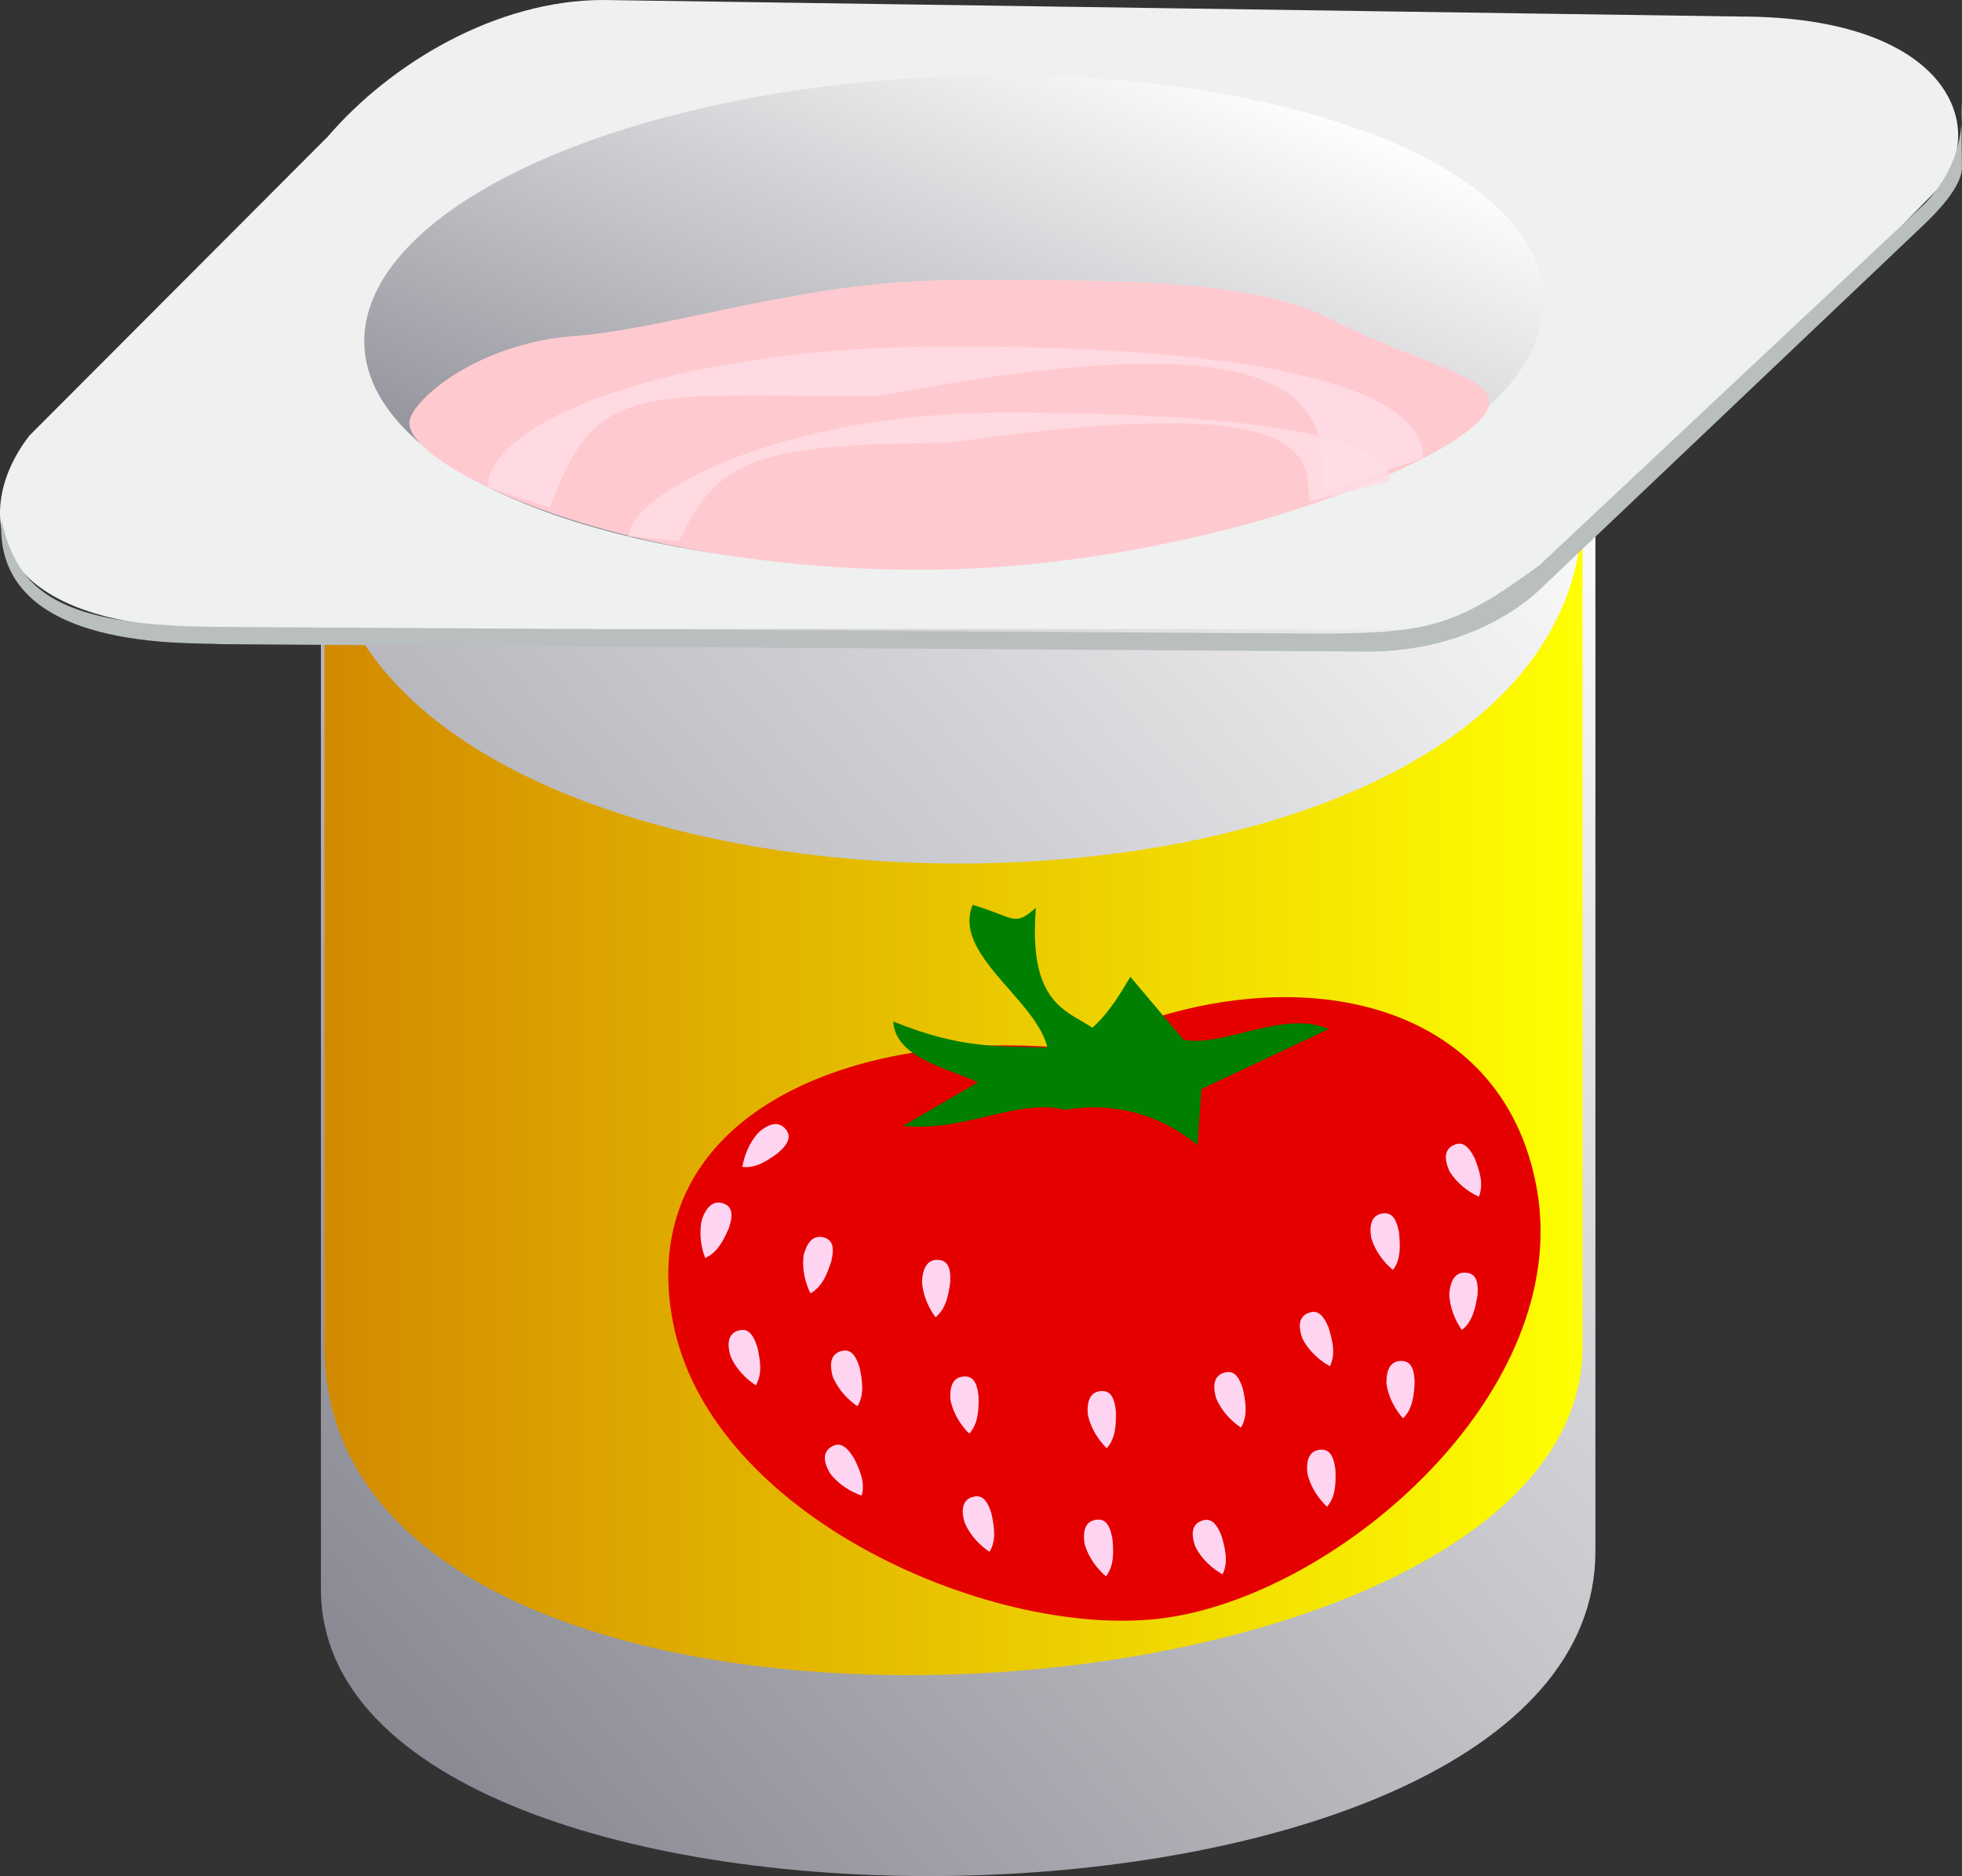 <?xml version="1.0" encoding="UTF-8" standalone="no"?>
<!-- Created with Sodipodi ("http://www.sodipodi.com/") -->

<svg
   xmlns:dc="http://purl.org/dc/elements/1.1/"
   xmlns:cc="http://creativecommons.org/ns#"
   xmlns:rdf="http://www.w3.org/1999/02/22-rdf-syntax-ns#"
   xmlns:svg="http://www.w3.org/2000/svg"
   xmlns="http://www.w3.org/2000/svg"
   xmlns:xlink="http://www.w3.org/1999/xlink"
   xmlns:sodipodi="http://sodipodi.sourceforge.net/DTD/sodipodi-0.dtd"
   xmlns:inkscape="http://www.inkscape.org/namespaces/inkscape"
   id="svg718"
   sodipodi:version="0.34"
   width="120"
   height="114.772"
   xml:space="preserve"
   sodipodi:docname="petitsuiss.svgz"
   version="1.1"
   inkscape:version="0.48.4 r9939"><rect width="100%" height="100%" fill="#333333" stroke="none"/><defs
     id="defs720"><linearGradient
       id="linearGradient735"><stop
         style="stop-color:#d28a00;stop-opacity:1;"
         offset="0"
         id="stop736" /><stop
         style="stop-color:#ffff00;stop-opacity:1;"
         offset="1"
         id="stop737" /></linearGradient><linearGradient
       id="linearGradient727"><stop
         style="stop-color:#8a8a94;stop-opacity:1;"
         offset="0"
         id="stop728" /><stop
         style="stop-color:#ffffff;stop-opacity:1;"
         offset="1"
         id="stop729" /></linearGradient><linearGradient
       xlink:href="#linearGradient727"
       id="linearGradient730"
       x1="180.736"
       y1="873.22"
       x2="318.379"
       y2="751.625"
       gradientTransform="scale(1.446,0.692)"
       gradientUnits="userSpaceOnUse" /><linearGradient
       xlink:href="#linearGradient727"
       id="linearGradient731"
       x1="257.895"
       y1="653.446"
       x2="480.098"
       y2="370.731"
       gradientTransform="matrix(0.246,0,0,0.355,-44.569,-133.207)"
       gradientUnits="userSpaceOnUse" /><linearGradient
       xlink:href="#linearGradient735"
       id="linearGradient734"
       x1="209.937"
       y1="578.241"
       x2="460.71"
       y2="578.241"
       gradientTransform="matrix(0.307,0,0,0.284,-44.569,-133.207)"
       gradientUnits="userSpaceOnUse" /></defs><sodipodi:namedview
     id="base"
     showgrid="false"
     fit-margin-top="0"
     fit-margin-left="0"
     fit-margin-right="0"
     fit-margin-bottom="0"
     inkscape:zoom="1.7940591"
     inkscape:cx="253.75284"
     inkscape:cy="104.09221"
     inkscape:window-width="1366"
     inkscape:window-height="713"
     inkscape:window-x="-2"
     inkscape:window-y="-3"
     inkscape:window-maximized="1"
     inkscape:current-layer="svg718" /><path
     style="font-size:12px;fill:url(#linearGradient731);fill-rule:evenodd"
     d="m 97.579,94.894 0,-81.858 c -0.329,-14.25 -77.622,-15.141 -77.951,0 l 0,84.3 c 0.269,24.056 77.971,23.202 77.951,-2.442 z"
     id="path722"
     sodipodi:nodetypes="ccccc"
     inkscape:connector-curvature="0" /><path
     style="font-size:12px;fill:url(#linearGradient734);fill-opacity:1;fill-rule:evenodd"
     d="m 19.847,31.186 0,51.128 c -0.169,29.361 77.114,24.298 76.945,0 l 0,-51.128 c -0.337,29.361 -77.114,28.348 -76.945,0 z"
     id="path733"
     sodipodi:nodetypes="ccccc"
     inkscape:connector-curvature="0" /><path
     style="font-size:12px;fill:#eff0f0;fill-opacity:1;fill-rule:evenodd"
     d="m 36.9,0 c -6.56,0 -13.01,3.885 -16.848,8.352 L 1.807,26.641 c -3.489,4.467 -3.092,11.841 11.841,11.841 l 72.031,0 c 5.326,0 10.177,-4.234 15.678,-9.399 L 118.24,11.841 C 121.729,8.421 119.813,1.012 106.4,1.012 L 36.9,0 z"
     id="path724"
     sodipodi:nodetypes="ccccccccc"
     inkscape:connector-curvature="0" /><path
     style="fill:#b9bebe;fill-opacity:1;fill-rule:evenodd;stroke:none"
     d="m 0.085,31.787 c -0.523,8.229 11.859,7.472 13.394,7.621 l 70.373,0.455 c 5.43,-0.065 8.872,-2.445 10.216,-3.692 L 117.607,13.804 c 0.746,-0.709 2.48,-2.42 2.389,-3.667 l -0.039,-3.88 c 0.174,1.958 -0.328,4.178 -2.178,6.149 L 94.169,34.569 c -5.049,3.713 -6.73,4.164 -13.379,4.192 L 13.395,38.353 C 3.653,38.295 1.058,36.248 0.085,31.787 z"
     id="path726"
     sodipodi:nodetypes="ccccsccccccc"
     inkscape:connector-curvature="0" /><path
     sodipodi:type="arc"
     style="fill:url(#linearGradient730);fill-opacity:1;fill-rule:evenodd;stroke:none"
     id="path725"
     d="m 474.827,552.14 a 122.25,58.468 0 1 1 -244.501,0 122.25,58.468 0 1 1 244.501,0 z"
     sodipodi:cx="352.57709"
     sodipodi:cy="552.13977"
     sodipodi:rx="122.25035"
     sodipodi:ry="58.46756"
     transform="matrix(0.295,-0.012,0.01,0.256,-51.182,-117.47)" /><path
     style="font-size:12px;fill:#ffcacf;fill-opacity:1;fill-rule:evenodd;stroke-width:1"
     d="m 91.097,24.606 c -3e-5,2.957 -17.293,10.251 -34.802,10.251 -18.522,0 -31.259,-6.282 -31.259,-8.985 0,-1.225 3.813,-4.686 9.696,-5.285 6.006,-0.358 14.327,-3.447 23.588,-3.447 9.261,0 18.468,-0.201 23.334,2.53 5.454,2.64 9.443,3.332 9.443,4.937 z"
     id="path761"
     sodipodi:nodetypes="cccscsc"
     inkscape:connector-curvature="0" /><path
     style="font-size:12px;fill:#ffdee6;fill-opacity:0.829;fill-rule:evenodd;stroke:none"
     d="m 80.973,30.047 c -0.253,-3.793 1.573,-11.39 -27.209,-5.821 -14.608,0 -17.338,-1.009 -20.122,6.834 l -3.797,-1.265 c 0,-3.899 10.875,-8.606 28.348,-8.606 17.473,0 28.854,2.175 28.854,6.834 l -6.075,2.025 z"
     id="path766"
     sodipodi:nodetypes="ccccccc"
     inkscape:connector-curvature="0" /><path
     style="font-size:12px;fill:#ffdee5;fill-opacity:0.829;fill-rule:evenodd;stroke:none"
     d="m 80.077,30.69 c -0.206,-2.334 1.28,-7.009 -22.153,-3.582 -11.893,0 -14.116,1.151 -16.383,5.977 l -3.091,-0.272 c 0,-2.399 8.854,-7.574 23.08,-7.574 14.226,0 23.492,1.339 23.492,4.205 l -4.946,1.246 z"
     id="path767"
     sodipodi:nodetypes="ccccccc"
     inkscape:connector-curvature="0" /><g
     id="g799"
     transform="matrix(0.295,0,0,0.295,-44.569,-133.207)"><path
       style="font-size:12px;fill:#e50000;fill-opacity:1;fill-rule:evenodd;stroke-width:1"
       d="m 469.77,698.426 c 7.148,41.685 -40.443,83.283 -76.743,88.591 -34.83,5.093 -95.481,-20.678 -102.629,-62.362 -7.148,-41.685 36.821,-60.461 83.917,-55.545 41.238,-20.455 88.307,-12.368 95.455,29.316 z"
       id="path739"
       sodipodi:nodetypes="ccccc"
       inkscape:connector-curvature="0" /><path
       transform="matrix(1,0,0,0.331,203.959,653.835)"
       style="font-size:12px;fill:#007f00;fill-rule:evenodd"
       d="m 195.39,106.264 c -7.306,-18.328 -17.036,-27.503 -27.372,-22.03 -10.01,-7.632 -20.626,14.03 -33.665,10.06 5.174,-9.116 10.348,-18.232 15.523,-27.348 -5.849,-8.416 -17.152,-15 -17.547,-38.063 14.526,17.666 21.78,15.192 32.669,16.38 7.915,-3.816 12.195,-22.28 16.475,-44.404 3.671,13.135 7.343,26.269 11.014,39.404 8.222,5.104 20.685,-19.087 30.119,-6.659 l -26.38,37.534 c -0.279,11.709 -0.557,23.417 -0.836,35.126 z"
       id="path758"
       sodipodi:nodetypes="ccccccccccc"
       inkscape:connector-curvature="0" /><path
       style="font-size:12px;fill:#008000;fill-opacity:1;fill-rule:evenodd"
       d="m 352.743,639.197 c -4.646,11.294 16.765,21.375 15.755,32.669 4.571,2.424 9.747,2.424 13.711,0 -2.02,-12.91 -18.583,-4.004 -16.361,-32.063 -4.571,4.04 -4.293,2.02 -13.105,-0.606 z"
       id="path742"
       sodipodi:nodetypes="ccccc"
       inkscape:connector-curvature="0" /><path
       style="font-size:12px;fill:#ffd4f1;fill-opacity:1;fill-rule:evenodd;stroke-width:1"
       d="m 329.312,735.201 c 0.519,2.541 1.055,5.522 -0.453,7.962 -1.849,-1.242 -3.983,-3.334 -5.125,-6.141 -0.894,-3.217 -0.04,-4.793 1.736,-5.277 1.776,-0.483 2.93,0.453 3.841,3.456 z"
       id="path746"
       sodipodi:nodetypes="ccccc"
       inkscape:connector-curvature="0" /><path
       style="font-size:12px;fill:#ffd4f1;fill-opacity:1;fill-rule:evenodd;stroke-width:1"
       d="m 404.338,770.055 c 0.726,2.49 1.504,5.417 0.203,7.972 -1.945,-1.086 -4.243,-2.996 -5.612,-5.7 -1.155,-3.133 -0.433,-4.774 1.297,-5.401 1.73,-0.627 2.958,0.21 4.112,3.129 z"
       id="path748"
       sodipodi:nodetypes="ccccc"
       inkscape:connector-curvature="0" /><path
       style="font-size:12px;fill:#ffd4f1;fill-opacity:1;fill-rule:evenodd;stroke-width:1"
       d="m 382.438,744.14 c 0.047,2.593 0.029,5.622 -1.898,7.745 -1.591,-1.559 -3.307,-4.005 -3.918,-6.974 -0.292,-3.326 0.836,-4.72 2.67,-4.871 1.834,-0.151 2.798,0.98 3.146,4.099 z"
       id="path749"
       sodipodi:nodetypes="ccccc"
       inkscape:connector-curvature="0" /><path
       style="font-size:12px;fill:#ffd4f1;fill-opacity:1;fill-rule:evenodd;stroke-width:1"
       d="m 381.709,770.583 c 0.237,2.583 0.441,5.604 -1.325,7.864 -1.701,-1.438 -3.592,-3.752 -4.419,-6.668 -0.535,-3.296 0.487,-4.769 2.306,-5.054 1.818,-0.285 2.863,0.772 3.438,3.858 z"
       id="path750"
       sodipodi:nodetypes="ccccc"
       inkscape:connector-curvature="0" /><path
       style="font-size:12px;fill:#ffd4f1;fill-opacity:1;fill-rule:evenodd;stroke-width:1"
       d="m 353.966,741.125 c 0.034,2.594 0.002,5.622 -1.936,7.736 -1.584,-1.567 -3.288,-4.021 -3.884,-6.993 -0.275,-3.328 0.859,-4.716 2.694,-4.858 1.835,-0.142 2.794,0.994 3.126,4.115 z"
       id="path751"
       sodipodi:nodetypes="ccccc"
       inkscape:connector-curvature="0" /><path
       style="font-size:12px;fill:#ffd4f1;fill-opacity:1;fill-rule:evenodd;stroke-width:1"
       d="m 356.632,765.403 c 0.539,2.537 1.097,5.514 -0.392,7.965 -1.858,-1.228 -4.008,-3.304 -5.172,-6.102 -0.918,-3.21 -0.076,-4.793 1.696,-5.29 1.772,-0.497 2.933,0.43 3.868,3.427 z"
       id="path752"
       sodipodi:nodetypes="ccccc"
       inkscape:connector-curvature="0" /><path
       style="font-size:12px;fill:#ffd4f1;fill-opacity:1;fill-rule:evenodd;stroke-width:1"
       d="m 323.448,713.064 c -0.808,2.465 -1.821,5.319 -4.339,6.691 -0.99,-1.996 -1.807,-4.87 -1.407,-7.874 0.818,-3.237 2.341,-4.183 4.123,-3.722 1.782,0.461 2.321,1.845 1.623,4.906 z"
       id="path753"
       sodipodi:nodetypes="ccccc"
       inkscape:connector-curvature="0" /><path
       style="font-size:12px;fill:#ffd4f1;fill-opacity:1;fill-rule:evenodd;stroke-width:1"
       d="m 348.101,717.352 c -0.346,2.57 -0.822,5.561 -3.049,7.369 -1.337,-1.782 -2.663,-4.459 -2.817,-7.486 0.215,-3.332 1.541,-4.539 3.377,-4.411 1.836,0.128 2.618,1.392 2.489,4.528 z"
       id="path754"
       sodipodi:nodetypes="ccccc"
       inkscape:connector-curvature="0" /><path
       style="font-size:12px;fill:#ffd4f1;fill-opacity:1;fill-rule:evenodd;stroke-width:1"
       d="m 328.104,753.897 c 1.159,2.32 2.447,5.061 1.623,7.808 -2.107,-0.722 -4.71,-2.19 -6.54,-4.606 -1.696,-2.876 -1.279,-4.62 0.312,-5.546 1.591,-0.926 2.948,-0.321 4.605,2.345 z"
       id="path755"
       sodipodi:nodetypes="ccccc"
       inkscape:connector-curvature="0" /><path
       style="font-size:12px;fill:#ffd4f1;fill-opacity:1;fill-rule:evenodd;stroke-width:1"
       d="m 308.086,730.864 c 0.567,2.531 1.157,5.501 -0.304,7.969 -1.872,-1.208 -4.044,-3.259 -5.239,-6.045 -0.954,-3.2 -0.129,-4.792 1.638,-5.308 1.767,-0.516 2.938,0.398 3.905,3.384 z"
       id="path756"
       sodipodi:nodetypes="ccccc"
       inkscape:connector-curvature="0" /><path
       style="font-size:12px;fill:#ffd4f1;fill-opacity:1;fill-rule:evenodd;stroke-width:1"
       d="m 302.223,706.161 c -1.033,2.379 -2.305,5.127 -4.939,6.261 -0.801,-2.079 -1.349,-5.016 -0.673,-7.971 1.114,-3.148 2.718,-3.949 4.45,-3.325 1.732,0.623 2.14,2.052 1.163,5.035 z"
       id="path757"
       sodipodi:nodetypes="ccccc"
       inkscape:connector-curvature="0" /><path
       style="font-size:12px;fill:#ffd4f1;fill-opacity:1;fill-rule:evenodd;stroke-width:1"
       d="m 312.416,690.623 c -2.091,1.535 -4.574,3.268 -7.421,2.919 0.355,-2.199 1.362,-5.012 3.435,-7.224 2.548,-2.157 4.337,-2.041 5.519,-0.63 1.182,1.411 0.815,2.851 -1.532,4.935 z"
       id="path759"
       sodipodi:nodetypes="ccccc"
       inkscape:connector-curvature="0" /><path
       style="font-size:12px;fill:#ffd4f1;fill-opacity:1;fill-rule:evenodd;stroke-width:1"
       d="m 408.783,739.639 c 0.532,2.539 1.082,5.517 -0.413,7.964 -1.855,-1.233 -3.999,-3.314 -5.155,-6.116 -0.91,-3.213 -0.064,-4.793 1.71,-5.285 1.774,-0.492 2.932,0.438 3.858,3.437 z"
       id="path768"
       sodipodi:nodetypes="ccccc"
       inkscape:connector-curvature="0" /><path
       style="font-size:12px;fill:#ffd4f1;fill-opacity:1;fill-rule:evenodd;stroke-width:1"
       d="m 456.844,691.791 c 0.925,2.423 1.937,5.278 0.845,7.93 -2.026,-0.926 -4.471,-2.644 -6.054,-5.229 -1.404,-3.03 -0.817,-4.723 0.857,-5.488 1.674,-0.765 2.965,-0.029 4.351,2.787 z"
       id="path769"
       sodipodi:nodetypes="ccccc"
       inkscape:connector-curvature="0" /><path
       style="font-size:12px;fill:#ffd4f1;fill-opacity:1;fill-rule:evenodd;stroke-width:1"
       d="m 426.545,726.906 c 0.747,2.484 1.549,5.404 0.268,7.97 -1.954,-1.07 -4.267,-2.961 -5.659,-5.654 -1.181,-3.123 -0.472,-4.77 1.253,-5.412 1.725,-0.642 2.959,0.186 4.138,3.095 z"
       id="path770"
       sodipodi:nodetypes="ccccc"
       inkscape:connector-curvature="0" /><path
       style="font-size:12px;fill:#ffd4f1;fill-opacity:1;fill-rule:evenodd;stroke-width:1"
       d="m 441.12,707.027 c 0.265,2.58 0.503,5.599 -1.239,7.878 -1.717,-1.419 -3.633,-3.712 -4.492,-6.619 -0.571,-3.29 0.435,-4.774 2.25,-5.079 1.815,-0.305 2.871,0.741 3.48,3.82 z"
       id="path771"
       sodipodi:nodetypes="ccccc"
       inkscape:connector-curvature="0" /><path
       style="font-size:12px;fill:#ffd4f1;fill-opacity:1;fill-rule:evenodd;stroke-width:1"
       d="m 427.946,756.234 c 0.103,2.592 0.152,5.62 -1.729,7.785 -1.625,-1.524 -3.394,-3.932 -4.069,-6.887 -0.364,-3.319 0.733,-4.737 2.563,-4.928 1.831,-0.191 2.819,0.919 3.235,4.03 z"
       id="path772"
       sodipodi:nodetypes="ccccc"
       inkscape:connector-curvature="0" /><path
       style="font-size:12px;fill:#ffd4f1;fill-opacity:1;fill-rule:evenodd;stroke-width:1"
       d="m 457.42,720.076 c -0.42,2.56 -0.981,5.535 -3.258,7.279 -1.286,-1.819 -2.534,-4.534 -2.602,-7.564 0.31,-3.325 1.67,-4.493 3.502,-4.312 1.832,0.181 2.577,1.466 2.359,4.598 z"
       id="path773"
       sodipodi:nodetypes="ccccc"
       inkscape:connector-curvature="0" /><path
       style="font-size:12px;fill:#ffd4f1;fill-opacity:1;fill-rule:evenodd;stroke-width:1"
       d="m 444.386,738.084 c -0.127,2.591 -0.348,5.611 -2.414,7.601 -1.483,-1.662 -3.031,-4.218 -3.441,-7.221 -0.068,-3.338 1.151,-4.653 2.991,-4.681 1.84,-0.028 2.726,1.165 2.864,4.301 z"
       id="path774"
       sodipodi:nodetypes="ccccc"
       inkscape:connector-curvature="0" /></g></svg>